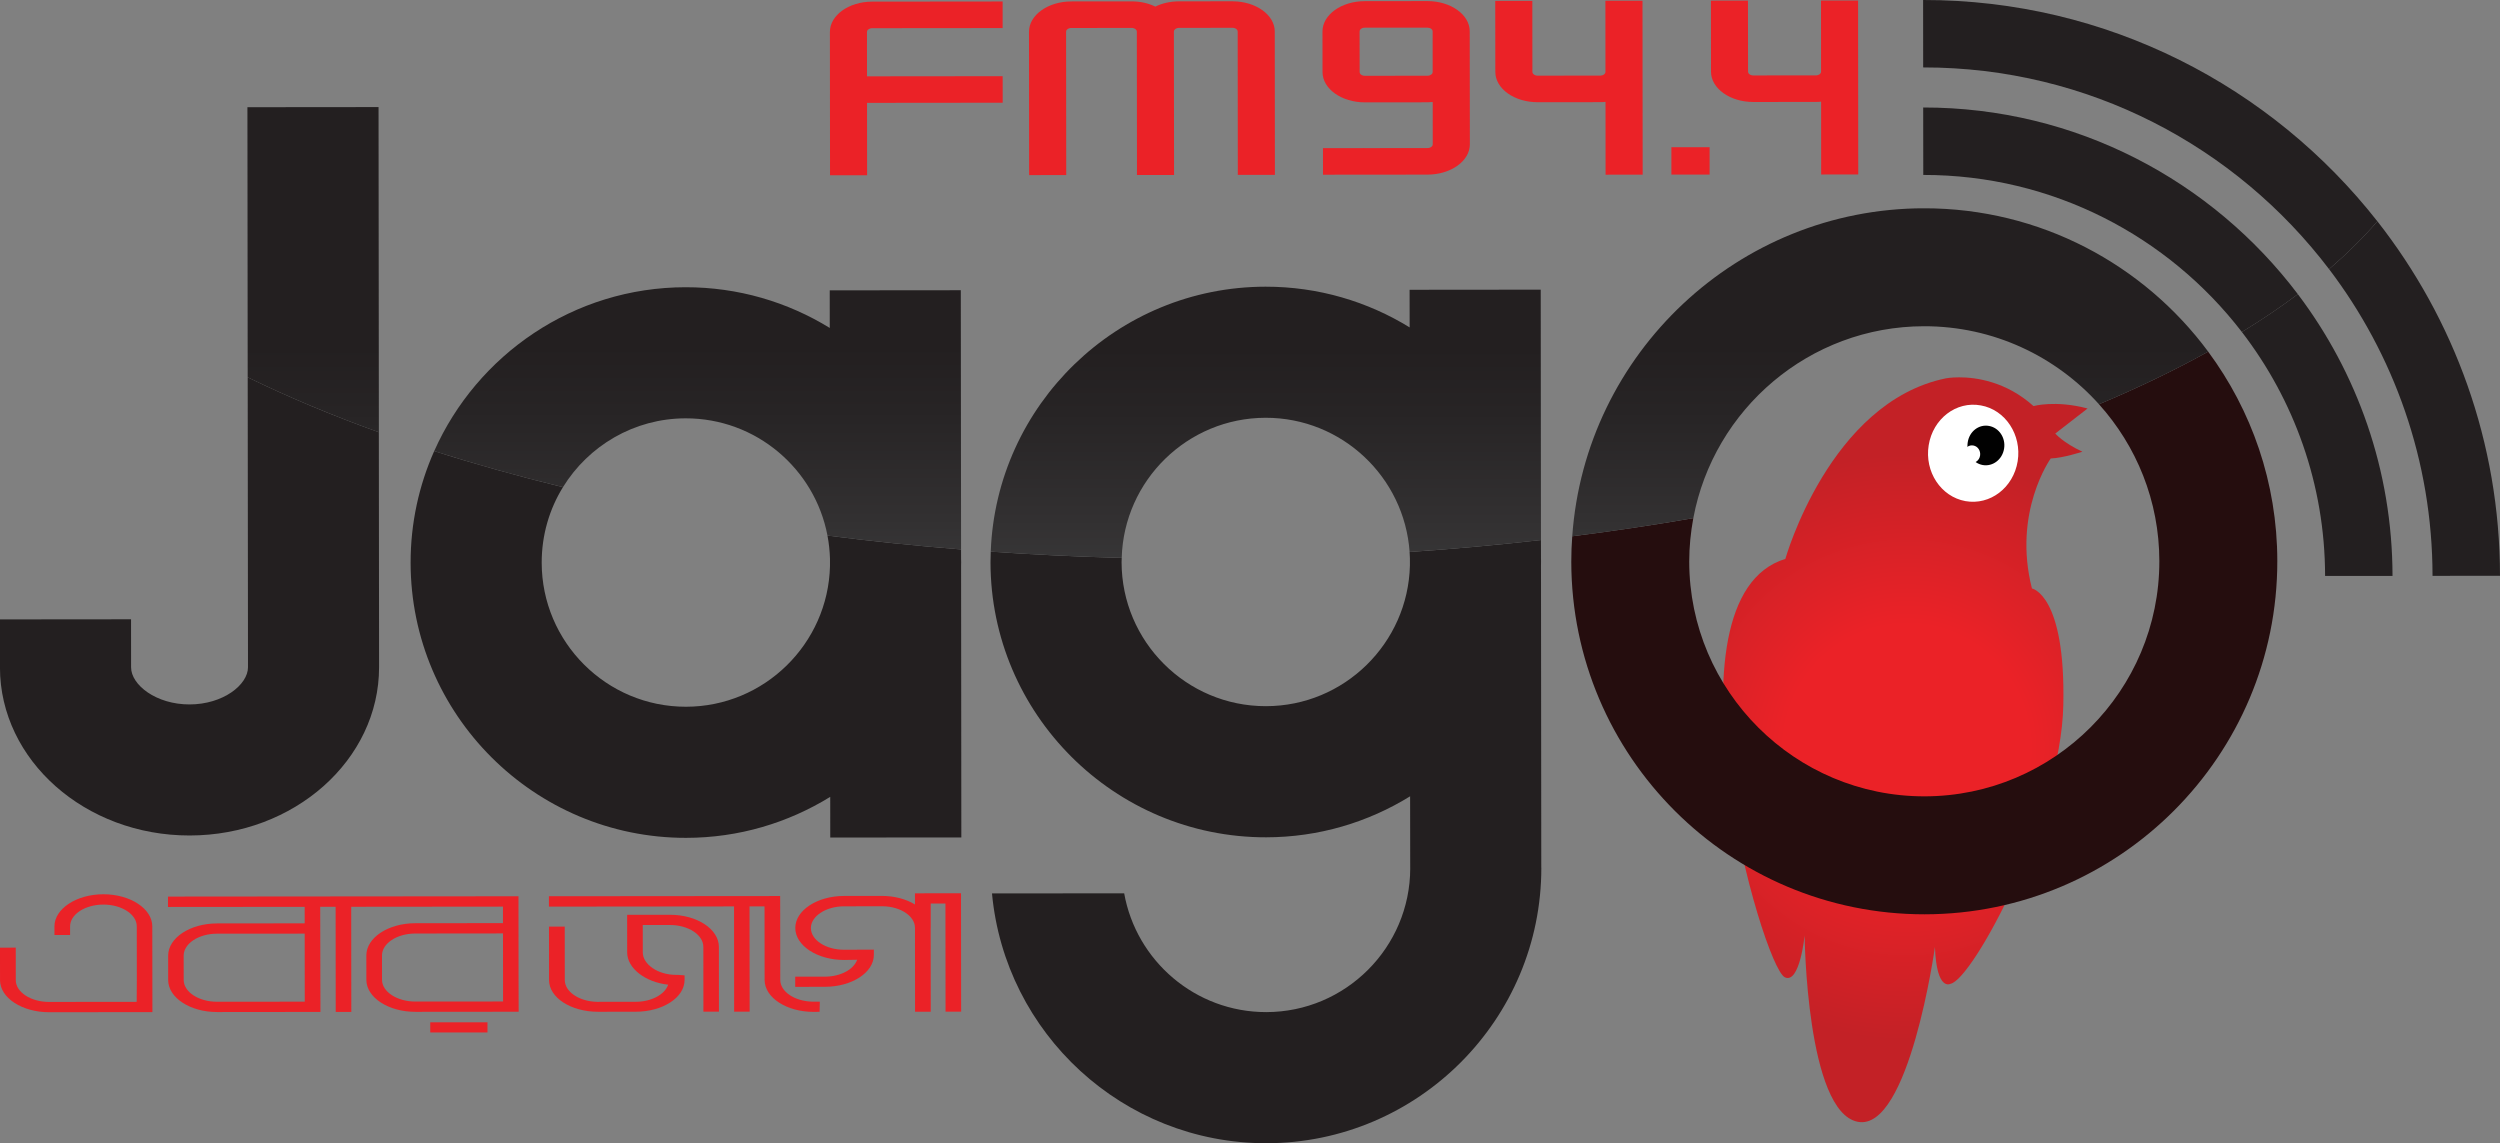<?xml version="1.0" encoding="utf-8"?>
<!-- Generator: Adobe Illustrator 16.0.0, SVG Export Plug-In . SVG Version: 6.00 Build 0)  -->
<!DOCTYPE svg PUBLIC "-//W3C//DTD SVG 1.1//EN" "http://www.w3.org/Graphics/SVG/1.1/DTD/svg11.dtd">
<svg version="1.1" id="Layer_1" xmlns="http://www.w3.org/2000/svg" xmlns:xlink="http://www.w3.org/1999/xlink" x="0px" y="0px"
	 width="179.825px" height="82.232px" viewBox="0 0 179.825 82.232" enable-background="new 0 0 179.825 82.232"
	 xml:space="preserve">
<rect x="0" y="0" width="179.825" height="82.232" fill="#808080" stroke="none"/>
<g id="Jago_logo">
	<g>
		<defs>
			<path id="SVGID_1_" d="M139.966,27.214c-8.37,1.714-11.546,12.988-11.546,12.988c-9.192,2.792-1.678,29.338-0.031,30.098
				c1.068,0.49,1.417-3.002,1.417-3.002s0.132,12.673,3.823,13.393c3.696,0.721,5.551-12.576,5.551-12.576
				c0.118,3.24,1.123,2.648,1.123,2.648c1.588-0.293,7.943-12.088,8.111-20.045c0.174-7.954-2.257-8.391-2.257-8.391
				c-1.402-5.507,1.35-9.349,1.35-9.349c0.881-0.029,2.281-0.485,2.281-0.485c-1.406-0.659-1.952-1.31-1.952-1.31l2.323-1.801
				c-2.324-0.617-3.888-0.172-3.888-0.172c-1.979-1.778-4.141-2.07-5.349-2.068C140.328,27.142,139.966,27.214,139.966,27.214"/>
		</defs>
		<clipPath id="SVGID_2_">
			<use xlink:href="#SVGID_1_"  overflow="visible"/>
		</clipPath>
		
			<radialGradient id="SVGID_3_" cx="78.353" cy="480.803" r="2.021" gradientTransform="matrix(10.43 -0.01 -0.01 -10.43 -675.278 5069.325)" gradientUnits="userSpaceOnUse">
			<stop  offset="0" style="stop-color:#EB2227"/>
			<stop  offset="0.075" style="stop-color:#EB2227"/>
			<stop  offset="0.419" style="stop-color:#EB2227"/>
			<stop  offset="1" style="stop-color:#C32126"/>
		</radialGradient>
		<polygon clip-path="url(#SVGID_2_)" fill="url(#SVGID_3_)" points="119.213,27.163 150.157,27.134 150.21,81.398 119.265,81.429 
					"/>
	</g>
	<path fill="#FFFFFF" d="M138.73,32.029c-0.306,1.903,0.879,3.697,2.646,4.017c1.77,0.314,3.45-0.964,3.756-2.873
		c0.302-1.893-0.885-3.701-2.651-4.012C140.709,28.833,139.032,30.125,138.73,32.029"/>
	<path fill="#010101" d="M141.54,31.807c-0.131,0.78,0.349,1.51,1.078,1.643c0.722,0.126,1.413-0.396,1.536-1.181
		c0.126-0.774-0.361-1.5-1.081-1.631C142.344,30.501,141.661,31.029,141.54,31.807"/>
	<path fill="#FFFFFF" d="M141.267,32.565c-0.051,0.344,0.158,0.665,0.479,0.73c0.32,0.049,0.628-0.176,0.681-0.523
		c0.053-0.343-0.157-0.667-0.479-0.726C141.621,31.982,141.316,32.211,141.267,32.565"/>
	<path fill="#EB2227" d="M7.433,64.324c-1.936,0.001-3.519,1.047-3.517,2.313v0.619l1.125-0.002v-0.617
		c0-0.867,1.076-1.568,2.393-1.57c1.319-0.002,2.403,0.699,2.404,1.564l0.004,3.873l-0.01,1.558l-6.304,0.007
		c-1.313,0.002-2.392-0.707-2.393-1.564l-0.001-2.342L0,68.164l0.001,2.342c0.003,1.271,1.591,2.304,3.526,2.303l7.436-0.008
		l-0.009-6.17C10.954,65.365,9.372,64.321,7.433,64.324"/>
	<path fill="#EB2227" d="M37.198,64.468l-25.114,0.023l0,0.747l9.831-0.009l0.001,1.186l-6.308,0.007
		c-1.935,0.001-3.514,1.038-3.512,2.319l0,1.752c0.002,1.271,1.582,2.306,3.517,2.303l7.436-0.008l-0.017-7.561l1.109-0.001
		l0.007,7.562l1.121-0.001l-0.007-7.562l10.915-0.011l0.001,1.187l-6.307,0.006c-1.943,0.002-3.522,1.038-3.52,2.32l0.001,1.752
		c0.002,1.271,1.582,2.304,3.525,2.303l7.429-0.007L37.3,70.468l-0.006-6.002L37.198,64.468z M15.612,72.056
		c-1.322,0.001-2.398-0.707-2.399-1.564l-0.002-1.751c-0.001-0.868,1.075-1.579,2.396-1.581l6.309-0.004l0.005,4.895L15.612,72.056z
		 M29.877,72.042c-1.32,0-2.398-0.708-2.399-1.564l-0.001-1.752c-0.002-0.867,1.077-1.578,2.396-1.578l6.307-0.007l0.004,3.336
		l0.001,1.56L29.877,72.042z"/>
	<path fill="#EB2227" d="M48.194,65.8l-3.084,0.003l0.002,2.704c0.001,1.137,1.291,2.139,2.949,2.321
		c-0.233,0.698-1.193,1.23-2.336,1.231l-2.797,0.003c-1.273-0.033-2.301-0.724-2.303-1.568l-0.004-3.843l-1.132,0.001l0.003,3.842
		c0.002,1.276,1.59,2.286,3.526,2.283l2.708-0.003c1.938-0.002,3.517-1.015,3.516-2.289l-0.001-0.328l-0.502-0.036l-0.108,0.001
		c-1.319,0.001-2.395-0.764-2.396-1.616l-0.001-1.969l1.962-0.001c1.32-0.001,2.395,0.711,2.396,1.574l0.004,4.66l1.117-0.002
		l-0.003-4.66C51.707,66.83,50.134,65.797,48.194,65.8"/>
	<path fill="#EB2227" d="M65.813,64.256l0.001,0.802c-0.631-0.382-1.473-0.617-2.396-0.615l-2.699,0.002
		c-1.939,0.003-3.516,1.036-3.514,2.306c0.002,1.266,1.579,2.302,3.518,2.3l0.932-0.016c-0.248,0.699-1.191,1.214-2.32,1.216
		L57.2,70.251v0.734l2.136-0.004c1.936-0.001,3.521-1.023,3.521-2.297v-0.377l-2.134,0.009c-1.316,0.003-2.394-0.695-2.395-1.566
		c0-0.845,1.076-1.558,2.391-1.559l1.568-0.001l1.227-0.002c1.275,0.023,2.3,0.715,2.3,1.553l0,0.334l0.006,5.701l1.128-0.002
		l-0.006-6.033c0.001-0.026,0.006-0.053,0.004-0.077v-1.672l1.059-0.002l0.008,7.782h1.121l-0.009-8.52L65.813,64.256z"/>
	<path fill="#EB2227" d="M56.117,64.451l-16.632,0.015v0.747L52.8,65.199l0.007,7.57l1.114-0.001l-0.007-7.57l1.079-0.001
		l0.005,5.292c0.002,1.271,1.583,2.298,3.525,2.296l0.428-0.006l0.019-0.73h-0.52c-1.288-0.021-2.327-0.721-2.326-1.561
		l-0.007-6.032V64.451z"/>
	<rect x="30.948" y="73.535" fill="#EB2227" width="4.117" height="0.73"/>
	<path fill="#EB2227" d="M59.695,2.297l0.009,10.312l2.667-0.003l-0.005-5.207l9.758-0.01L72.122,5.48L62.364,5.49l-0.002-3.195
		c0-0.146,0.167-0.267,0.375-0.267l9.383-0.009l-0.001-1.912l-9.385,0.01C61.056,0.118,59.693,1.099,59.695,2.297"/>
	<path fill="#EB2227" d="M88.689,0.094V0.092h-0.043l-3.835,0.004l-0.04,0v0.001c-0.618,0.007-1.192,0.142-1.667,0.378
		c-0.489-0.239-1.077-0.377-1.714-0.376l-0.458,0l-3.418,0.004L77.06,0.103c-1.683,0.002-3.046,0.983-3.045,2.183l0.01,10.31
		l2.669-0.003l-0.01-10.309c-0.001-0.151,0.168-0.271,0.378-0.271h0.453l3.42-0.003l0.458-0.001c0.211,0,0.38,0.12,0.379,0.269
		l0.01,10.175l-0.001,0.136l2.669-0.002v-0.136L84.437,2.274c0.001-0.149,0.169-0.269,0.377-0.269L88.647,2
		c0.212,0,0.379,0.12,0.38,0.27l0.009,10.309l2.668-0.001l-0.01-10.311C91.692,1.076,90.35,0.109,88.689,0.094"/>
	<path fill="#EB2227" d="M130.985,0.04l0.002,2.815l0.002,2.297c0.002,0.148-0.167,0.271-0.373,0.271l-4.503,0.004
		c-0.207,0-0.376-0.123-0.376-0.271l-0.006-5.112l-2.665,0.002l0.006,5.112c0.002,1.203,1.363,2.179,3.043,2.178l4.504-0.004
		c0.123,0,0.248-0.006,0.374-0.02l0.004,5.24l2.667-0.003l-0.007-7.4l-0.003-2.296l-0.001-2.815L130.985,0.04z"/>
	<rect x="120.223" y="10.589" fill="#EB2227" width="2.749" height="1.969"/>
	<path fill="#EB2227" d="M115.477,0.055l0.002,2.815l0.002,2.297c0,0.147-0.166,0.27-0.377,0.271l-4.499,0.004
		c-0.207,0.001-0.379-0.123-0.379-0.271L110.22,0.06l-2.667,0.003l0.006,5.112c0,1.2,1.362,2.179,3.046,2.177l4.501-0.004
		c0.128,0,0.255-0.006,0.379-0.02l0.004,5.238l2.669-0.003l-0.009-7.398l-0.001-2.297l-0.003-2.815L115.477,0.055z"/>
	<path fill="#EB2227" d="M95.162,12.567l7.521-0.007c1.68-0.002,3.045-0.98,3.044-2.179l-0.01-8.128
		c0-1.202-1.367-2.175-3.045-2.175l-4.504,0.005c-1.68,0.001-3.042,0.978-3.042,2.179l0.003,2.923
		c0.002,1.202,1.365,2.178,3.048,2.178l4.5-0.005c0.128,0,0.253-0.006,0.378-0.019l0.002,3.044
		c-0.001,0.148-0.169,0.267-0.376,0.267l-4.503,0.004c-0.004,0-0.006-0.001-0.011-0.001l-3.006,0.003L95.162,12.567z M103.051,5.179
		c0,0.147-0.17,0.269-0.376,0.269l-4.501,0.004c-0.209,0-0.376-0.119-0.375-0.267l-0.004-2.924c0-0.148,0.165-0.269,0.375-0.269
		l4.502-0.003c0.207,0,0.378,0.118,0.377,0.267L103.051,5.179z"/>
	<path fill="#231F20" d="M17.838,47.994c0,1.262-1.795,2.674-4.203,2.676c-2.408,0.003-4.206-1.407-4.206-2.668l-0.003-3.457
		l-9.432,0.009l0.003,3.457c0.006,6.673,6.131,12.093,13.648,12.086c7.521-0.007,13.628-5.438,13.622-12.111L27.25,31.091
		c-3.387-1.215-6.54-2.539-9.433-3.952L17.838,47.994z"/>
	<path fill="#231F20" d="M59.701,40.192l0,0.525c-0.136,5.595-4.727,10.113-10.36,10.119c-5.718,0.005-10.373-4.642-10.377-10.364
		c-0.002-1.989,0.555-3.851,1.529-5.43c-3.222-0.789-6.316-1.655-9.261-2.597c-1.09,2.457-1.701,5.174-1.697,8.037
		c0.01,10.918,8.898,19.795,19.815,19.785c3.802-0.003,7.347-1.086,10.368-2.949l0.002,2.927l9.429-0.008l-0.018-19.529
		c-0.001-0.089,0.004-0.176,0.005-0.265c0-0.087-0.006-0.176-0.006-0.261l-0.001-0.661c-3.275-0.262-6.479-0.595-9.61-0.997
		C59.624,39.068,59.684,39.624,59.701,40.192"/>
	<path fill="#231F20" d="M167.244,41.429l4.85-0.004c-0.009-7.601-2.546-14.622-6.81-20.266c-1.244,0.934-2.589,1.841-4.026,2.721
		C165.001,28.745,167.236,34.831,167.244,41.429"/>
	<path fill="#231F20" d="M167.53,19.357c4.66,6.137,7.433,13.782,7.442,22.064l4.853-0.005c-0.008-9.611-3.304-18.464-8.819-25.498
		C169.99,17.094,168.828,18.243,167.53,19.357"/>
	<path fill="#250D0E" d="M155.322,40.359c0.01,9.322-7.567,16.914-16.888,16.922c-9.326,0.009-16.917-7.568-16.928-16.89
		c0-1.066,0.108-2.111,0.294-3.121c-2.831,0.491-5.739,0.928-8.709,1.304c-0.044,0.603-0.069,1.213-0.068,1.826
		c0.014,14.004,11.413,25.38,25.419,25.366c14-0.014,25.38-11.412,25.365-25.416c-0.004-5.634-1.853-10.843-4.974-15.057
		c-2.402,1.334-5.028,2.597-7.854,3.785C153.675,32.074,155.318,36.025,155.322,40.359"/>
	<path fill="#231F20" d="M101.414,40.152l0.001,0.525c-0.138,5.596-4.726,10.113-10.354,10.118
		c-5.725,0.007-10.379-4.642-10.386-10.362c0.001-0.1,0.007-0.203,0.01-0.304c-3.19-0.082-6.332-0.235-9.421-0.448
		c-0.01,0.253-0.018,0.504-0.018,0.761c0.009,10.917,8.901,19.797,19.823,19.786c3.795-0.004,7.346-1.086,10.36-2.95l0.007,5.179
		h0.002c-0.009,5.701-4.653,10.339-10.356,10.344c-5.102,0.004-9.354-3.689-10.22-8.545l-9.508,0.009
		c0.933,10.071,9.427,17.978,19.735,17.968c10.917-0.01,19.79-8.904,19.779-19.822h-0.004l-0.021-21.742
		c0.001-0.089,0.003-0.176,0.003-0.265c0-0.087-0.003-0.176-0.003-0.26l-0.002-1.301c-3.085,0.354-6.239,0.641-9.45,0.861
		C101.401,39.853,101.41,40,101.414,40.152"/>
	<g>
		<defs>
			<path id="SVGID_4_" d="M17.797,7.711l0.019,19.427c2.894,1.412,6.049,2.736,9.436,3.954L27.229,7.702L17.797,7.711z"/>
		</defs>
		<clipPath id="SVGID_5_">
			<use xlink:href="#SVGID_4_"  overflow="visible"/>
		</clipPath>
		
			<linearGradient id="SVGID_6_" gradientUnits="userSpaceOnUse" x1="70.343" y1="441.953" x2="72.365" y2="441.953" gradientTransform="matrix(0.013 13.884 13.884 -0.013 -6114.572 -950.949)">
			<stop  offset="0" style="stop-color:#231F20"/>
			<stop  offset="0.177" style="stop-color:#231F20"/>
			<stop  offset="0.344" style="stop-color:#272425"/>
			<stop  offset="0.619" style="stop-color:#323031"/>
			<stop  offset="0.941" style="stop-color:#414142"/>
			<stop  offset="1" style="stop-color:#414142"/>
		</linearGradient>
		<polygon clip-path="url(#SVGID_5_)" fill="url(#SVGID_6_)" points="27.229,7.702 27.252,31.092 17.82,31.102 17.797,7.711 		"/>
	</g>
	<g>
		<defs>
			<path id="SVGID_7_" d="M31.232,32.447c2.946,0.94,6.042,1.809,9.262,2.594c1.828-2.963,5.099-4.947,8.828-4.95
				c5.062-0.005,9.288,3.634,10.198,8.434c3.132,0.404,6.337,0.734,9.611,0.999l-0.02-18.648l-9.429,0.009l0.002,2.705
				c-3.021-1.859-6.571-2.932-10.372-2.929C41.257,20.668,34.316,25.517,31.232,32.447"/>
		</defs>
		<clipPath id="SVGID_8_">
			<use xlink:href="#SVGID_7_"  overflow="visible"/>
		</clipPath>
		
			<linearGradient id="SVGID_9_" gradientUnits="userSpaceOnUse" x1="70.362" y1="442.982" x2="72.384" y2="442.982" gradientTransform="matrix(0.013 13.886 13.886 -0.013 -6102.062 -951.38)">
			<stop  offset="0" style="stop-color:#231F20"/>
			<stop  offset="0.177" style="stop-color:#231F20"/>
			<stop  offset="0.344" style="stop-color:#272425"/>
			<stop  offset="0.619" style="stop-color:#323031"/>
			<stop  offset="0.941" style="stop-color:#414142"/>
			<stop  offset="1" style="stop-color:#414142"/>
		</linearGradient>
		<polygon clip-path="url(#SVGID_8_)" fill="url(#SVGID_9_)" points="69.11,20.641 69.13,39.523 31.239,39.559 31.22,20.678 		"/>
	</g>
	<g>
		<defs>
			<path id="SVGID_10_" d="M138.341,12.583c9.319-0.009,17.634,4.427,22.917,11.297c1.438-0.878,2.781-1.787,4.026-2.721
				c-6.17-8.161-15.956-13.438-26.949-13.427L138.341,12.583z"/>
		</defs>
		<clipPath id="SVGID_11_">
			<use xlink:href="#SVGID_10_"  overflow="visible"/>
		</clipPath>
		
			<linearGradient id="SVGID_12_" gradientUnits="userSpaceOnUse" x1="70.394" y1="446.595" x2="72.415" y2="446.595" gradientTransform="matrix(0.013 13.884 13.884 -0.013 -6049.568 -951.672)">
			<stop  offset="0" style="stop-color:#231F20"/>
			<stop  offset="0.177" style="stop-color:#231F20"/>
			<stop  offset="0.356" style="stop-color:#272425"/>
			<stop  offset="0.65" style="stop-color:#323031"/>
			<stop  offset="0.995" style="stop-color:#414142"/>
			<stop  offset="1" style="stop-color:#414142"/>
		</linearGradient>
		<polygon clip-path="url(#SVGID_11_)" fill="url(#SVGID_12_)" points="165.271,7.706 165.286,23.877 138.352,23.903 138.335,7.732 
					"/>
	</g>
	<g>
		<defs>
			<path id="SVGID_13_" d="M138.333,4.85c11.902-0.011,22.498,5.691,29.197,14.51c1.296-1.118,2.46-2.265,3.474-3.442
				C163.398,6.222,151.579-0.014,138.329,0L138.333,4.85z"/>
		</defs>
		<clipPath id="SVGID_14_">
			<use xlink:href="#SVGID_13_"  overflow="visible"/>
		</clipPath>
		
			<linearGradient id="SVGID_15_" gradientUnits="userSpaceOnUse" x1="70.329" y1="446.752" x2="72.35" y2="446.752" gradientTransform="matrix(0.013 13.883 13.883 -0.013 -6048.671 -950.802)">
			<stop  offset="0" style="stop-color:#231F20"/>
			<stop  offset="0.177" style="stop-color:#231F20"/>
			<stop  offset="0.356" style="stop-color:#272425"/>
			<stop  offset="0.65" style="stop-color:#323031"/>
			<stop  offset="0.995" style="stop-color:#414142"/>
			<stop  offset="1" style="stop-color:#414142"/>
		</linearGradient>
		<polygon clip-path="url(#SVGID_14_)" fill="url(#SVGID_15_)" points="170.988,-0.032 171.007,19.355 138.347,19.388 138.329,0 		
			"/>
	</g>
	<g>
		<defs>
			<path id="SVGID_16_" d="M113.092,38.575c2.97-0.375,5.882-0.813,8.709-1.304c1.463-7.839,8.344-13.796,16.598-13.805
				c4.991-0.005,9.484,2.168,12.582,5.613c2.825-1.188,5.451-2.451,7.855-3.785c-4.637-6.258-12.074-10.32-20.446-10.312
				C125.007,14.996,114.014,25.42,113.092,38.575"/>
		</defs>
		<clipPath id="SVGID_17_">
			<use xlink:href="#SVGID_16_"  overflow="visible"/>
		</clipPath>
		
			<linearGradient id="SVGID_18_" gradientUnits="userSpaceOnUse" x1="70.348" y1="446.087" x2="72.37" y2="446.087" gradientTransform="matrix(0.013 13.886 13.886 -0.013 -6059.136 -951.152)">
			<stop  offset="0" style="stop-color:#231F20"/>
			<stop  offset="0.177" style="stop-color:#231F20"/>
			<stop  offset="0.344" style="stop-color:#272425"/>
			<stop  offset="0.619" style="stop-color:#323031"/>
			<stop  offset="0.941" style="stop-color:#414142"/>
			<stop  offset="1" style="stop-color:#414142"/>
		</linearGradient>
		<polygon clip-path="url(#SVGID_17_)" fill="url(#SVGID_18_)" points="158.825,14.964 158.85,38.53 113.092,38.575 113.068,15.007 
					"/>
	</g>
	<g>
		<defs>
			<path id="SVGID_19_" d="M71.264,39.682c3.087,0.212,6.231,0.364,9.421,0.447c0.157-5.581,4.735-10.073,10.354-10.078
				c5.479-0.005,9.979,4.264,10.354,9.652c3.209-0.22,6.365-0.505,9.448-0.859l-0.017-18.009l-9.432,0.009l0.004,2.706
				c-3.016-1.859-6.572-2.933-10.366-2.929C80.364,20.631,71.657,29.114,71.264,39.682"/>
		</defs>
		<clipPath id="SVGID_20_">
			<use xlink:href="#SVGID_19_"  overflow="visible"/>
		</clipPath>
		
			<linearGradient id="SVGID_21_" gradientUnits="userSpaceOnUse" x1="70.397" y1="444.384" x2="72.419" y2="444.384" gradientTransform="matrix(0.013 13.885 13.885 -0.013 -6080.185 -951.754)">
			<stop  offset="0" style="stop-color:#231F20"/>
			<stop  offset="0.177" style="stop-color:#231F20"/>
			<stop  offset="0.344" style="stop-color:#272425"/>
			<stop  offset="0.619" style="stop-color:#323031"/>
			<stop  offset="0.941" style="stop-color:#414142"/>
			<stop  offset="1" style="stop-color:#414142"/>
		</linearGradient>
		<polygon clip-path="url(#SVGID_20_)" fill="url(#SVGID_21_)" points="110.824,20.601 110.842,40.099 71.262,40.138 71.243,20.64 
					"/>
	</g>
</g>
</svg>
